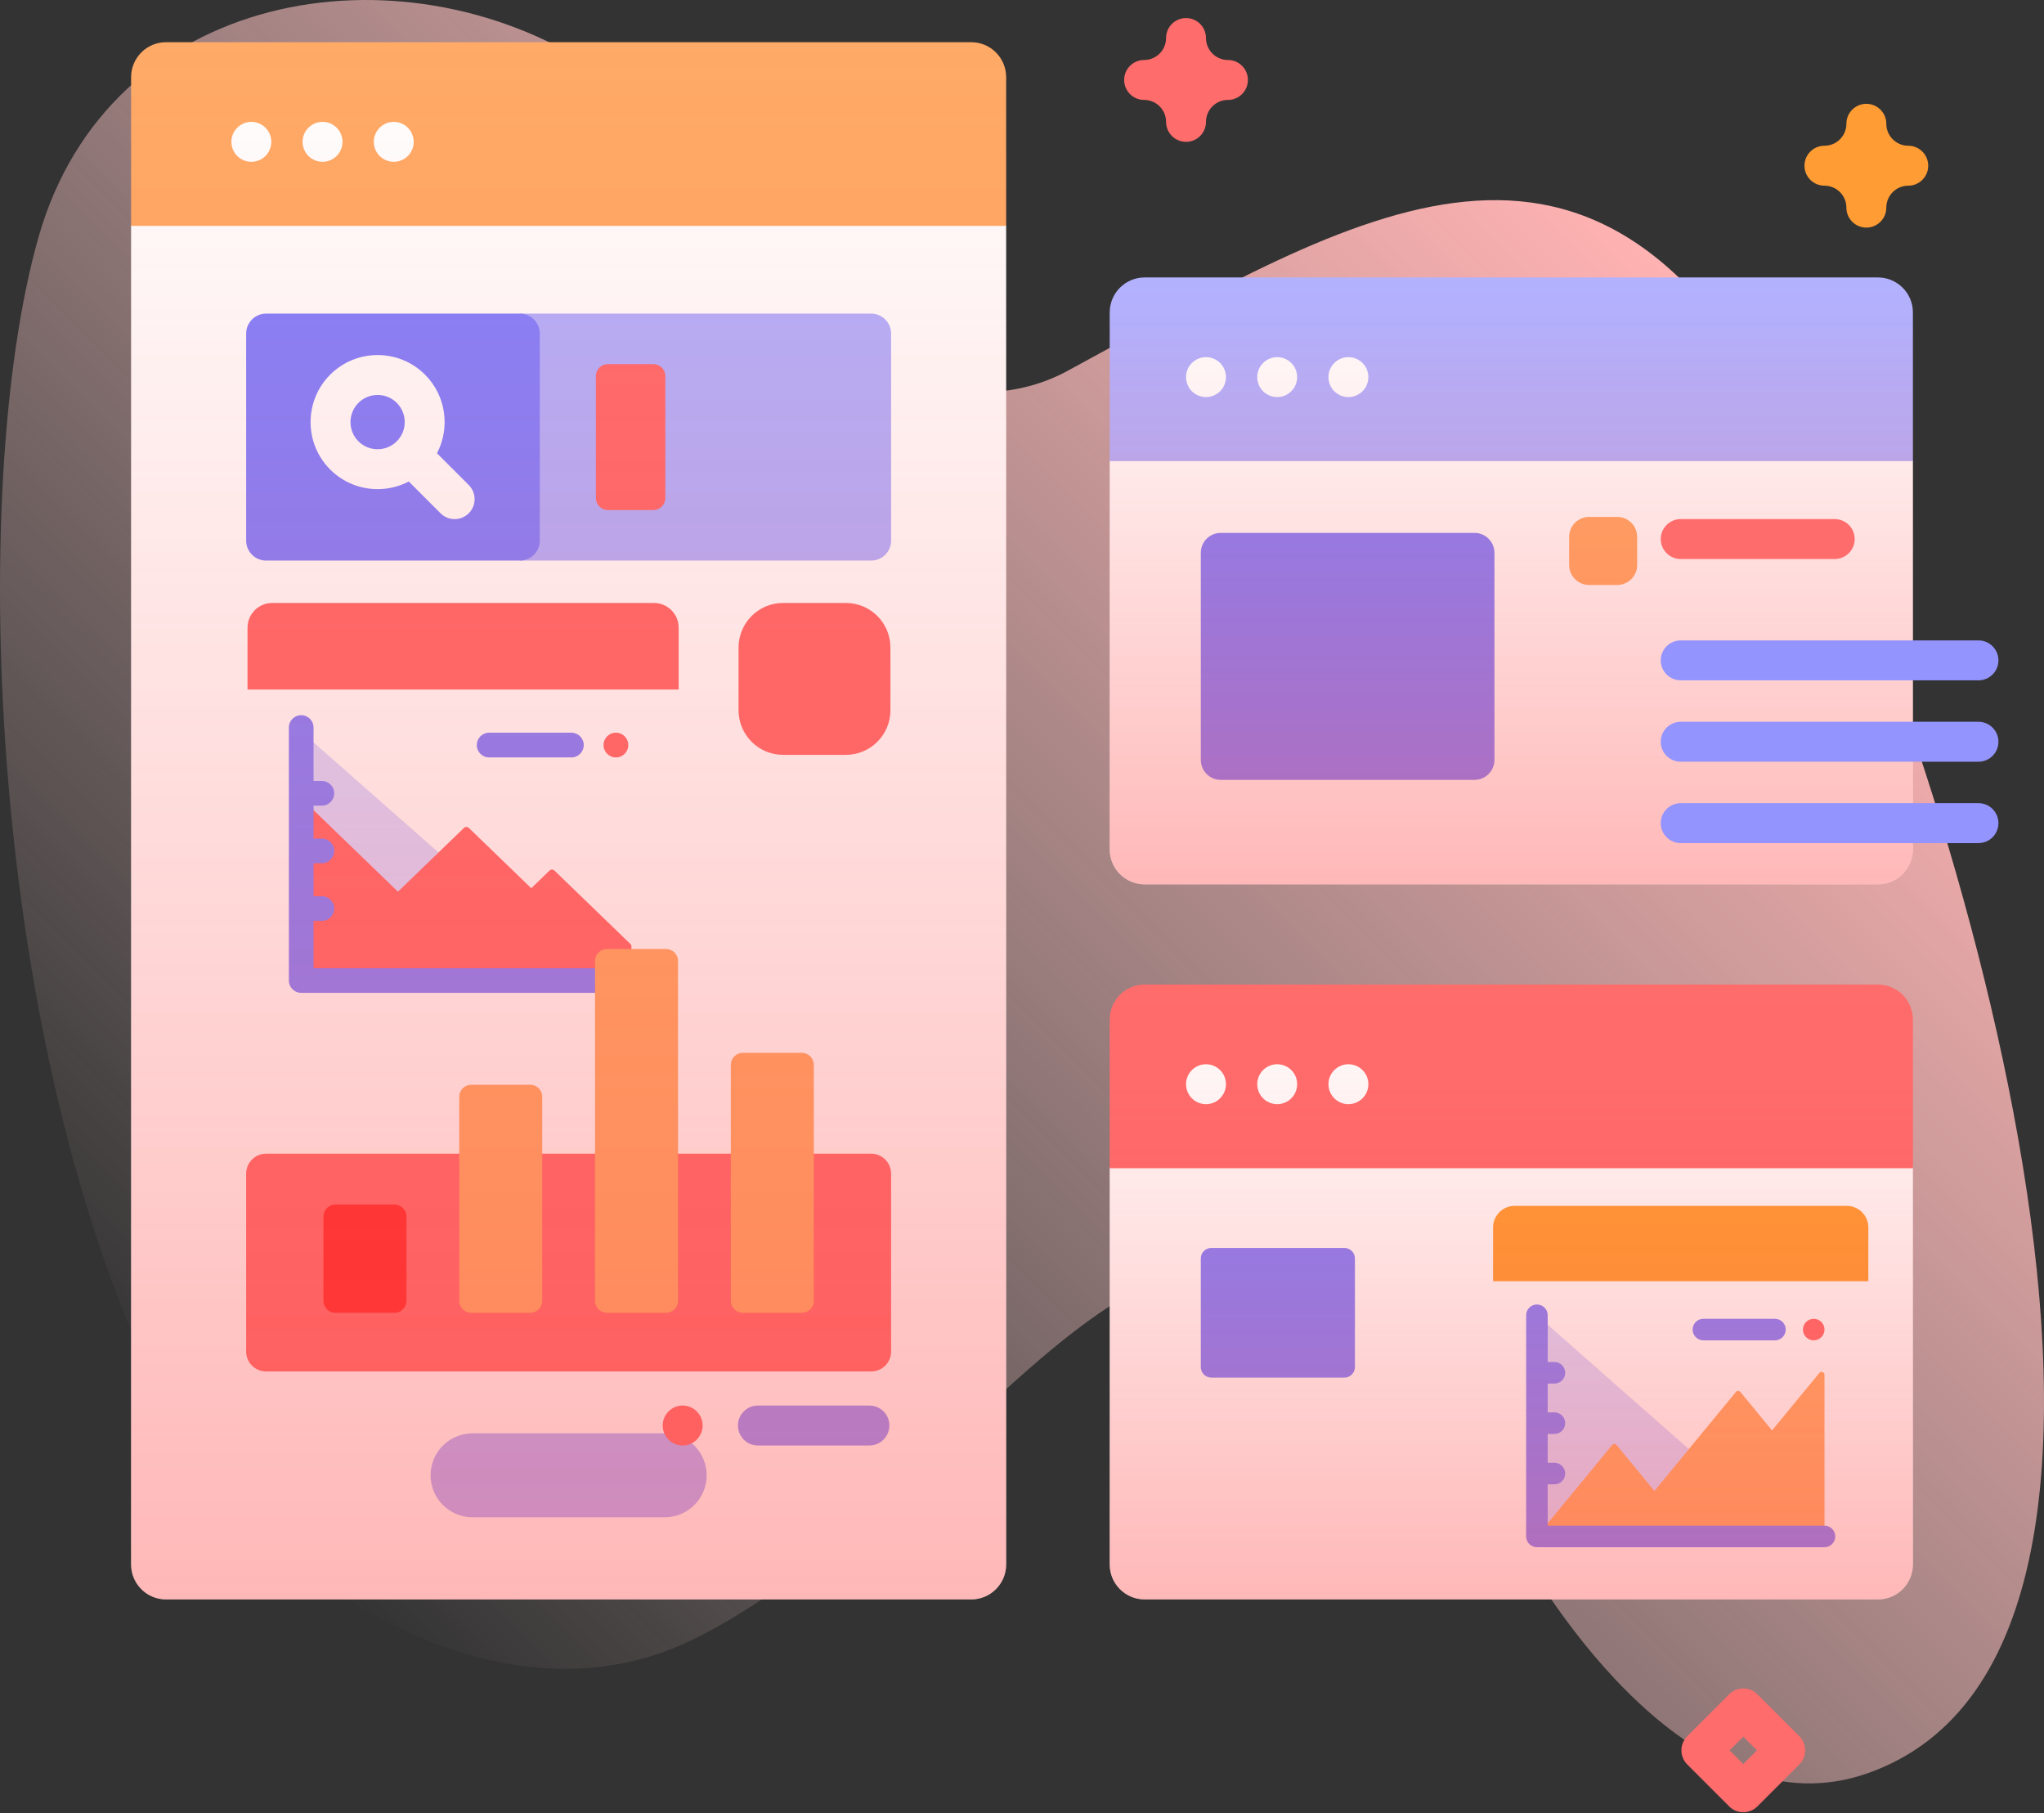 <svg width="698" height="619" viewBox="0 0 698 619" fill="none" xmlns="http://www.w3.org/2000/svg">
<rect x="0" y="0" width="698" height="619" fill="#333333" stroke="none"/>
<path d="M610.569 147.008C544.154 20.14 465.094 72.19 364.405 126.698C348.302 135.416 327.595 136.523 311.256 128.256C298.234 121.668 289.325 109.295 280.481 97.685C258.552 68.896 233.017 42.581 202.638 22.916C136.114 -20.146 37.146 -3.464 13.149 80.99C-11.486 167.683 -3.583 358.771 54.635 475.862C85.692 538.326 169.143 592.852 236.499 559.807C348.907 504.66 411.825 324.555 513.727 519.66C529.061 549.02 579.096 625.925 637.631 605.469C762.322 561.893 663.602 248.317 610.569 147.008Z" fill="url(#paint0_linear_14258_14529)"/>
<path d="M641.288 301.928H390.892C384.297 301.928 378.95 296.581 378.95 289.985V157.438L385.766 143.803H646.413L653.23 157.438V289.985C653.23 296.581 647.883 301.928 641.288 301.928Z" fill="white"/>
<path d="M653.229 157.438V106.668C653.229 100.072 647.882 94.725 641.286 94.725H390.892C384.297 94.725 378.95 100.072 378.95 106.668V157.438H653.229Z" fill="#B2B2FF"/>
<path d="M411.831 135.568C415.596 135.568 418.648 132.516 418.648 128.751C418.648 124.987 415.596 121.935 411.831 121.935C408.067 121.935 405.015 124.987 405.015 128.751C405.015 132.516 408.067 135.568 411.831 135.568Z" fill="white"/>
<path d="M436.147 135.568C439.911 135.568 442.963 132.516 442.963 128.751C442.963 124.987 439.911 121.935 436.147 121.935C432.382 121.935 429.33 124.987 429.33 128.751C429.33 132.516 432.382 135.568 436.147 135.568Z" fill="white"/>
<path d="M460.463 135.568C464.228 135.568 467.28 132.516 467.28 128.751C467.28 124.987 464.228 121.935 460.463 121.935C456.699 121.935 453.647 124.987 453.647 128.751C453.647 132.516 456.699 135.568 460.463 135.568Z" fill="white"/>
<path d="M503.518 266.259H416.878C413.114 266.259 410.061 263.206 410.061 259.442V188.753C410.061 184.989 413.114 181.937 416.878 181.937H503.518C507.282 181.937 510.335 184.989 510.335 188.753V259.442C510.335 263.206 507.282 266.259 503.518 266.259Z" fill="#8282FF"/>
<path d="M641.288 546.067H390.892C384.297 546.067 378.95 540.72 378.95 534.125V398.85L385.766 383.853H646.413L653.23 398.85V534.125C653.23 540.72 647.883 546.067 641.288 546.067Z" fill="white"/>
<path d="M653.229 398.85V348.08C653.229 341.485 647.882 336.138 641.286 336.138H390.892C384.297 336.138 378.95 341.485 378.95 348.08V398.85H653.229Z" fill="#FF6C6C"/>
<path d="M411.831 376.98C415.596 376.98 418.648 373.929 418.648 370.164C418.648 366.399 415.596 363.348 411.831 363.348C408.067 363.348 405.015 366.399 405.015 370.164C405.015 373.929 408.067 376.98 411.831 376.98Z" fill="white"/>
<path d="M436.147 376.98C439.911 376.98 442.963 373.929 442.963 370.164C442.963 366.399 439.911 363.348 436.147 363.348C432.382 363.348 429.33 366.399 429.33 370.164C429.33 373.929 432.382 376.98 436.147 376.98Z" fill="white"/>
<path d="M460.463 376.98C464.228 376.98 467.28 373.929 467.28 370.164C467.28 366.399 464.228 363.348 460.463 363.348C456.699 363.348 453.647 366.399 453.647 370.164C453.647 373.929 456.699 376.98 460.463 376.98Z" fill="white"/>
<path d="M459.112 470.332H413.639C411.663 470.332 410.061 468.73 410.061 466.755V429.654C410.061 427.678 411.663 426.076 413.639 426.076H459.112C461.087 426.076 462.69 427.678 462.69 429.654V466.755C462.69 468.73 461.087 470.332 459.112 470.332Z" fill="#8282FF"/>
<path d="M331.647 546.067H56.712C50.117 546.067 44.77 540.72 44.77 534.125V77.116L51.586 64.845H336.773L343.589 77.116V534.125C343.589 540.72 338.242 546.067 331.647 546.067Z" fill="white"/>
<path d="M343.589 77.116V26.344C343.589 19.749 338.242 14.402 331.647 14.402H56.712C50.117 14.402 44.77 19.749 44.77 26.344V77.114H343.589V77.116Z" fill="#FFAA66"/>
<path d="M85.832 55.246C89.597 55.246 92.648 52.194 92.648 48.429C92.648 44.665 89.597 41.613 85.832 41.613C82.067 41.613 79.016 44.665 79.016 48.429C79.016 52.194 82.067 55.246 85.832 55.246Z" fill="white"/>
<path d="M110.148 55.246C113.912 55.246 116.964 52.194 116.964 48.429C116.964 44.665 113.912 41.613 110.148 41.613C106.383 41.613 103.331 44.665 103.331 48.429C103.331 52.194 106.383 55.246 110.148 55.246Z" fill="white"/>
<path d="M134.463 55.246C138.228 55.246 141.28 52.194 141.28 48.429C141.28 44.665 138.228 41.613 134.463 41.613C130.699 41.613 127.647 44.665 127.647 48.429C127.647 52.194 130.699 55.246 134.463 55.246Z" fill="white"/>
<path d="M297.487 191.39H177.518V107.068H297.487C301.251 107.068 304.303 110.121 304.303 113.885V184.574C304.303 188.338 301.252 191.39 297.487 191.39Z" fill="#B2B2FF"/>
<path d="M177.518 191.39H90.878C87.114 191.39 84.061 188.338 84.061 184.574V113.885C84.061 110.121 87.114 107.068 90.878 107.068H177.518C181.282 107.068 184.335 110.121 184.335 113.885V184.574C184.335 188.338 181.284 191.39 177.518 191.39Z" fill="#8282FF"/>
<path d="M160.076 165.598L149.227 154.749C153.753 146.11 152.392 135.167 145.14 127.916C136.211 118.988 121.684 118.988 112.754 127.916C103.826 136.844 103.826 151.374 112.754 160.302C117.219 164.765 123.082 166.998 128.947 166.998C132.608 166.998 136.267 166.128 139.588 164.389L150.437 175.238C151.769 176.568 153.512 177.234 155.257 177.234C157.002 177.234 158.746 176.568 160.078 175.238C162.737 172.577 162.737 168.261 160.076 165.598ZM122.394 150.663C118.781 147.051 118.781 141.171 122.394 137.558C124.2 135.752 126.574 134.848 128.947 134.848C131.321 134.848 133.693 135.752 135.5 137.558C139.113 141.171 139.113 147.051 135.5 150.663C131.888 154.276 126.008 154.276 122.394 150.663Z" fill="white"/>
<path d="M223.112 174.138H207.576C205.317 174.138 203.486 172.307 203.486 170.048V128.408C203.486 126.149 205.317 124.318 207.576 124.318H223.112C225.371 124.318 227.202 126.149 227.202 128.408V170.048C227.202 172.307 225.371 174.138 223.112 174.138Z" fill="#FF6C6C"/>
<path d="M226.992 518.016H161.367C153.454 518.016 147.039 511.6 147.039 503.688C147.039 495.774 153.455 489.36 161.367 489.36H226.992C234.906 489.36 241.32 495.775 241.32 503.688C241.32 511.602 234.906 518.016 226.992 518.016Z" fill="#B2B2FF"/>
<path d="M233.121 493.508C236.886 493.508 239.938 490.456 239.938 486.692C239.938 482.927 236.886 479.875 233.121 479.875C229.357 479.875 226.305 482.927 226.305 486.692C226.305 490.456 229.357 493.508 233.121 493.508Z" fill="#FF6C6C"/>
<path d="M251.996 486.692C251.996 490.456 255.048 493.508 258.812 493.508H296.89C300.654 493.508 303.707 490.456 303.707 486.692C303.707 482.928 300.654 479.875 296.89 479.875H258.812C255.048 479.875 251.996 482.928 251.996 486.692Z" fill="#9393FF"/>
<path d="M288.849 257.715H267.424C259.021 257.715 252.207 250.901 252.207 242.498V221.073C252.207 212.67 259.021 205.856 267.424 205.856H288.849C297.252 205.856 304.066 212.67 304.066 221.073V242.498C304.066 250.904 297.255 257.715 288.849 257.715Z" fill="#FF6C6C"/>
<path d="M223.304 353.09H92.978C88.308 353.09 84.523 349.305 84.523 344.636V214.31C84.523 209.641 88.308 205.856 92.978 205.856H223.303C227.972 205.856 231.757 209.641 231.757 214.31V344.635C231.758 349.305 227.972 353.09 223.304 353.09Z" fill="white"/>
<path d="M231.758 235.418V214.31C231.758 209.641 227.973 205.856 223.304 205.856H92.978C88.308 205.856 84.523 209.641 84.523 214.31V235.417H231.758V235.418Z" fill="#FF6C6C"/>
<path d="M101.726 251.294V335.519H197.232C198.288 335.519 198.781 334.212 197.988 333.514L103.629 250.434C102.888 249.783 101.726 250.308 101.726 251.294Z" fill="#D9D9FF"/>
<path d="M167.041 258.601H195.111C197.446 258.601 199.339 256.708 199.339 254.374C199.339 252.04 197.446 250.147 195.111 250.147H167.041C164.707 250.147 162.814 252.04 162.814 254.374C162.814 256.708 164.706 258.601 167.041 258.601Z" fill="#8383FF"/>
<path d="M210.328 258.601C212.662 258.601 214.555 256.708 214.555 254.374C214.555 252.039 212.662 250.147 210.328 250.147C207.993 250.147 206.101 252.039 206.101 254.374C206.101 256.708 207.993 258.601 210.328 258.601Z" fill="#FF6C6C"/>
<path d="M215.622 333.814V323.089C215.622 322.792 215.5 322.506 215.282 322.295L189.319 297.213C188.865 296.775 188.128 296.775 187.674 297.213L181.416 303.259L160.091 282.65C159.637 282.212 158.901 282.212 158.447 282.65L135.899 304.432L100.658 270.397L100.66 334.935L214.461 334.938C215.102 334.938 215.622 334.434 215.622 333.814Z" fill="#FF6C6C"/>
<path d="M215.439 330.555H107.078V314.408H109.909C112.238 314.408 114.126 312.523 114.126 310.199C114.126 307.875 112.238 305.991 109.909 305.991H107.078V294.733H109.909C112.238 294.733 114.126 292.848 114.126 290.524C114.126 288.2 112.238 286.316 109.909 286.316H107.078V275.058H109.909C112.238 275.058 114.126 273.173 114.126 270.849C114.126 268.525 112.238 266.641 109.909 266.641H107.078V248.385C107.078 246.061 105.19 244.177 102.86 244.177C100.53 244.177 98.642 246.061 98.642 248.385V334.763C98.642 337.088 100.53 338.972 102.86 338.972H215.439C217.769 338.972 219.657 337.088 219.657 334.763C219.657 332.438 217.768 330.555 215.439 330.555Z" fill="#8383FF"/>
<path d="M297.484 468.243H90.875C87.111 468.243 84.059 465.19 84.059 461.426V400.702C84.059 396.938 87.111 393.885 90.875 393.885H297.484C301.249 393.885 304.301 396.938 304.301 400.702V461.426C304.301 465.192 301.25 468.243 297.484 468.243Z" fill="#FF6C6C"/>
<path d="M134.706 448.216H114.55C112.291 448.216 110.46 446.385 110.46 444.126V415.34C110.46 413.081 112.291 411.251 114.55 411.251H134.706C136.965 411.251 138.796 413.081 138.796 415.34V444.126C138.796 446.385 136.965 448.216 134.706 448.216Z" fill="#FF2C2C"/>
<path d="M181.074 448.216H160.919C158.66 448.216 156.829 446.385 156.829 444.126V374.442C156.829 372.183 158.66 370.352 160.919 370.352H181.074C183.333 370.352 185.164 372.183 185.164 374.442V444.126C185.164 446.385 183.333 448.216 181.074 448.216Z" fill="#FFAA66"/>
<path d="M227.442 448.216H207.287C205.028 448.216 203.197 446.385 203.197 444.126V328.09C203.197 325.831 205.028 324.001 207.287 324.001H227.442C229.701 324.001 231.532 325.831 231.532 328.09V444.126C231.532 446.385 229.701 448.216 227.442 448.216Z" fill="#FFAA66"/>
<path d="M273.809 448.216H253.655C251.396 448.216 249.565 446.385 249.565 444.126V363.536C249.565 361.277 251.396 359.446 253.655 359.446H273.809C276.068 359.446 277.899 361.277 277.899 363.536V444.126C277.899 446.385 276.068 448.216 273.809 448.216Z" fill="#FFAA66"/>
<path d="M552.253 199.713H542.656C538.891 199.713 535.839 196.66 535.839 192.896V183.299C535.839 179.535 538.891 176.483 542.656 176.483H552.253C556.017 176.483 559.069 179.535 559.069 183.299V192.896C559.069 196.662 556.018 199.713 552.253 199.713Z" fill="#FFAA66"/>
<path d="M405.014 48.429C401.25 48.429 398.198 45.377 398.198 41.613C398.198 37.478 394.835 34.115 390.7 34.115C386.936 34.115 383.884 31.063 383.884 27.299C383.884 23.535 386.936 20.482 390.7 20.482C394.835 20.482 398.198 17.119 398.198 12.984C398.198 9.22 401.25 6.168 405.014 6.168C408.778 6.168 411.831 9.22 411.831 12.984C411.831 17.119 415.194 20.482 419.329 20.482C423.093 20.482 426.145 23.535 426.145 27.299C426.145 31.063 423.093 34.115 419.329 34.115C415.195 34.115 411.831 37.478 411.831 41.613C411.831 45.377 408.78 48.429 405.014 48.429Z" fill="#FF6C6C"/>
<path d="M637.334 77.707C633.57 77.707 630.518 74.655 630.518 70.891C630.518 66.756 627.155 63.393 623.02 63.393C619.256 63.393 616.203 60.34 616.203 56.576C616.203 52.812 619.256 49.76 623.02 49.76C627.155 49.76 630.518 46.397 630.518 42.262C630.518 38.498 633.57 35.445 637.334 35.445C641.098 35.445 644.151 38.498 644.151 42.262C644.151 46.397 647.514 49.76 651.649 49.76C655.413 49.76 658.465 52.812 658.465 56.576C658.465 60.34 655.413 63.393 651.649 63.393C647.514 63.393 644.151 66.756 644.151 70.891C644.151 74.655 641.098 77.707 637.334 77.707Z" fill="#FF9C33"/>
<path d="M595.311 618.727C593.566 618.727 591.822 618.062 590.49 616.731L576.176 602.417C573.514 599.754 573.514 595.438 576.176 592.777L590.49 578.463C593.153 575.801 597.468 575.801 600.13 578.463L614.445 592.777C617.107 595.44 617.107 599.756 614.445 602.417L600.13 616.731C598.8 618.06 597.056 618.727 595.311 618.727ZM590.638 597.596L595.312 602.271L599.987 597.596L595.312 592.922L590.638 597.596Z" fill="#FF6C6C"/>
<path d="M630.657 539.86H517.226C513.162 539.86 509.867 536.566 509.867 532.502V419.07C509.867 415.006 513.162 411.711 517.226 411.711H630.657C634.722 411.711 638.016 415.006 638.016 419.07V532.501C638.016 536.566 634.722 539.86 630.657 539.86Z" fill="white"/>
<path d="M638.016 437.441V419.07C638.016 415.006 634.722 411.711 630.657 411.711H517.226C513.162 411.711 509.867 415.006 509.867 419.07V437.441H638.016V437.441Z" fill="#FF9D33"/>
<path d="M524.838 451.26V524.567H607.964C608.883 524.567 609.312 523.429 608.622 522.822L526.494 450.511C525.85 449.945 524.838 450.402 524.838 451.26Z" fill="#D9D9FF"/>
<path d="M623.041 469.389V523.569C623.041 524.121 622.6 524.57 622.048 524.57H524.836L550.517 493.355C550.922 492.87 551.658 492.87 552.062 493.355L564.969 509.043L592.776 475.239C593.181 474.753 593.917 474.753 594.322 475.239L605.131 488.374L621.275 468.749C621.871 468.028 623.041 468.447 623.041 469.389Z" fill="#FFAB66"/>
<path d="M623.041 520.888H528.518V506.771H530.817C532.849 506.771 534.496 505.124 534.496 503.092C534.496 501.06 532.849 499.413 530.817 499.413H528.518V489.571H530.817C532.849 489.571 534.496 487.923 534.496 485.892C534.496 483.86 532.849 482.213 530.817 482.213H528.518V472.371H530.817C532.849 472.371 534.496 470.723 534.496 468.692C534.496 466.66 532.849 465.012 530.817 465.012H528.518V449.053C528.518 447.021 526.871 445.374 524.839 445.374C522.807 445.374 521.16 447.021 521.16 449.053V524.566C521.16 526.598 522.807 528.245 524.839 528.245H623.041C625.073 528.245 626.72 526.598 626.72 524.566C626.72 522.534 625.073 520.888 623.041 520.888Z" fill="#8383FF"/>
<path d="M581.687 457.619H606.119C608.151 457.619 609.798 455.972 609.798 453.94C609.798 451.909 608.151 450.261 606.119 450.261H581.687C579.655 450.261 578.008 451.909 578.008 453.94C578.008 455.972 579.655 457.619 581.687 457.619Z" fill="#8383FF"/>
<path d="M619.365 457.619C621.397 457.619 623.044 455.972 623.044 453.94C623.044 451.908 621.397 450.261 619.365 450.261C617.333 450.261 615.686 451.908 615.686 453.94C615.686 455.972 617.333 457.619 619.365 457.619Z" fill="#FF6C6C"/>
<path d="M641.287 94.725H390.892C384.297 94.725 378.95 100.072 378.95 106.668V289.985C378.95 296.581 384.297 301.928 390.892 301.928H641.287C647.883 301.928 653.23 296.581 653.23 289.985V106.668C653.228 100.072 647.883 94.725 641.287 94.725Z" fill="url(#paint1_linear_14258_14529)"/>
<path d="M641.287 336.138H390.892C384.297 336.138 378.95 341.485 378.95 348.08V534.125C378.95 540.72 384.297 546.067 390.892 546.067H641.287C647.883 546.067 653.23 540.72 653.23 534.125V348.079C653.228 341.485 647.883 336.138 641.287 336.138Z" fill="url(#paint2_linear_14258_14529)"/>
<path d="M331.647 14.403H56.712C50.117 14.403 44.77 19.75 44.77 26.346V534.125C44.77 540.72 50.117 546.067 56.712 546.067H331.647C338.242 546.067 343.589 540.72 343.589 534.125V26.344C343.589 19.749 338.242 14.403 331.647 14.403Z" fill="url(#paint3_linear_14258_14529)"/>
<path d="M626.541 190.859H573.942C570.178 190.859 567.125 187.807 567.125 184.043C567.125 180.279 570.178 177.227 573.942 177.227H626.541C630.305 177.227 633.358 180.279 633.358 184.043C633.358 187.807 630.305 190.859 626.541 190.859Z" fill="#FF6C6C"/>
<path d="M675.619 232.277H573.942C570.178 232.277 567.125 229.225 567.125 225.461C567.125 221.697 570.178 218.645 573.942 218.645H675.619C679.383 218.645 682.436 221.697 682.436 225.461C682.436 229.225 679.383 232.277 675.619 232.277Z" fill="#9494FF"/>
<path d="M675.619 260.064H573.942C570.178 260.064 567.125 257.011 567.125 253.247C567.125 249.483 570.178 246.431 573.942 246.431H675.619C679.384 246.431 682.436 249.483 682.436 253.247C682.436 257.011 679.384 260.064 675.619 260.064Z" fill="#9494FF"/>
<path d="M675.619 287.849H573.942C570.178 287.849 567.125 284.796 567.125 281.032C567.125 277.268 570.178 274.216 573.942 274.216H675.619C679.384 274.216 682.436 277.268 682.436 281.032C682.436 284.796 679.384 287.849 675.619 287.849Z" fill="#9494FF"/>
<defs>
<linearGradient id="paint0_linear_14258_14529" x1="115.157" y1="548.458" x2="571.111" y2="92.506" gradientUnits="userSpaceOnUse">
<stop stop-color="#FFD8D8" stop-opacity="0"/>
<stop offset="0.998" stop-color="#FFB2B2"/>
</linearGradient>
<linearGradient id="paint1_linear_14258_14529" x1="516.089" y1="301.928" x2="516.089" y2="94.725" gradientUnits="userSpaceOnUse">
<stop stop-color="#FF4D4D" stop-opacity="0.4"/>
<stop offset="0.146" stop-color="#FF4D4D" stop-opacity="0.342"/>
<stop offset="1" stop-color="#FF4D4D" stop-opacity="0"/>
</linearGradient>
<linearGradient id="paint2_linear_14258_14529" x1="516.089" y1="546.067" x2="516.089" y2="336.138" gradientUnits="userSpaceOnUse">
<stop stop-color="#FF4D4D" stop-opacity="0.4"/>
<stop offset="0.146" stop-color="#FF4D4D" stop-opacity="0.342"/>
<stop offset="1" stop-color="#FF4D4D" stop-opacity="0"/>
</linearGradient>
<linearGradient id="paint3_linear_14258_14529" x1="194.18" y1="546.067" x2="194.18" y2="14.403" gradientUnits="userSpaceOnUse">
<stop stop-color="#FF4D4D" stop-opacity="0.4"/>
<stop offset="0.146" stop-color="#FF4D4D" stop-opacity="0.342"/>
<stop offset="1" stop-color="#FF4D4D" stop-opacity="0"/>
</linearGradient>
</defs>
</svg>
